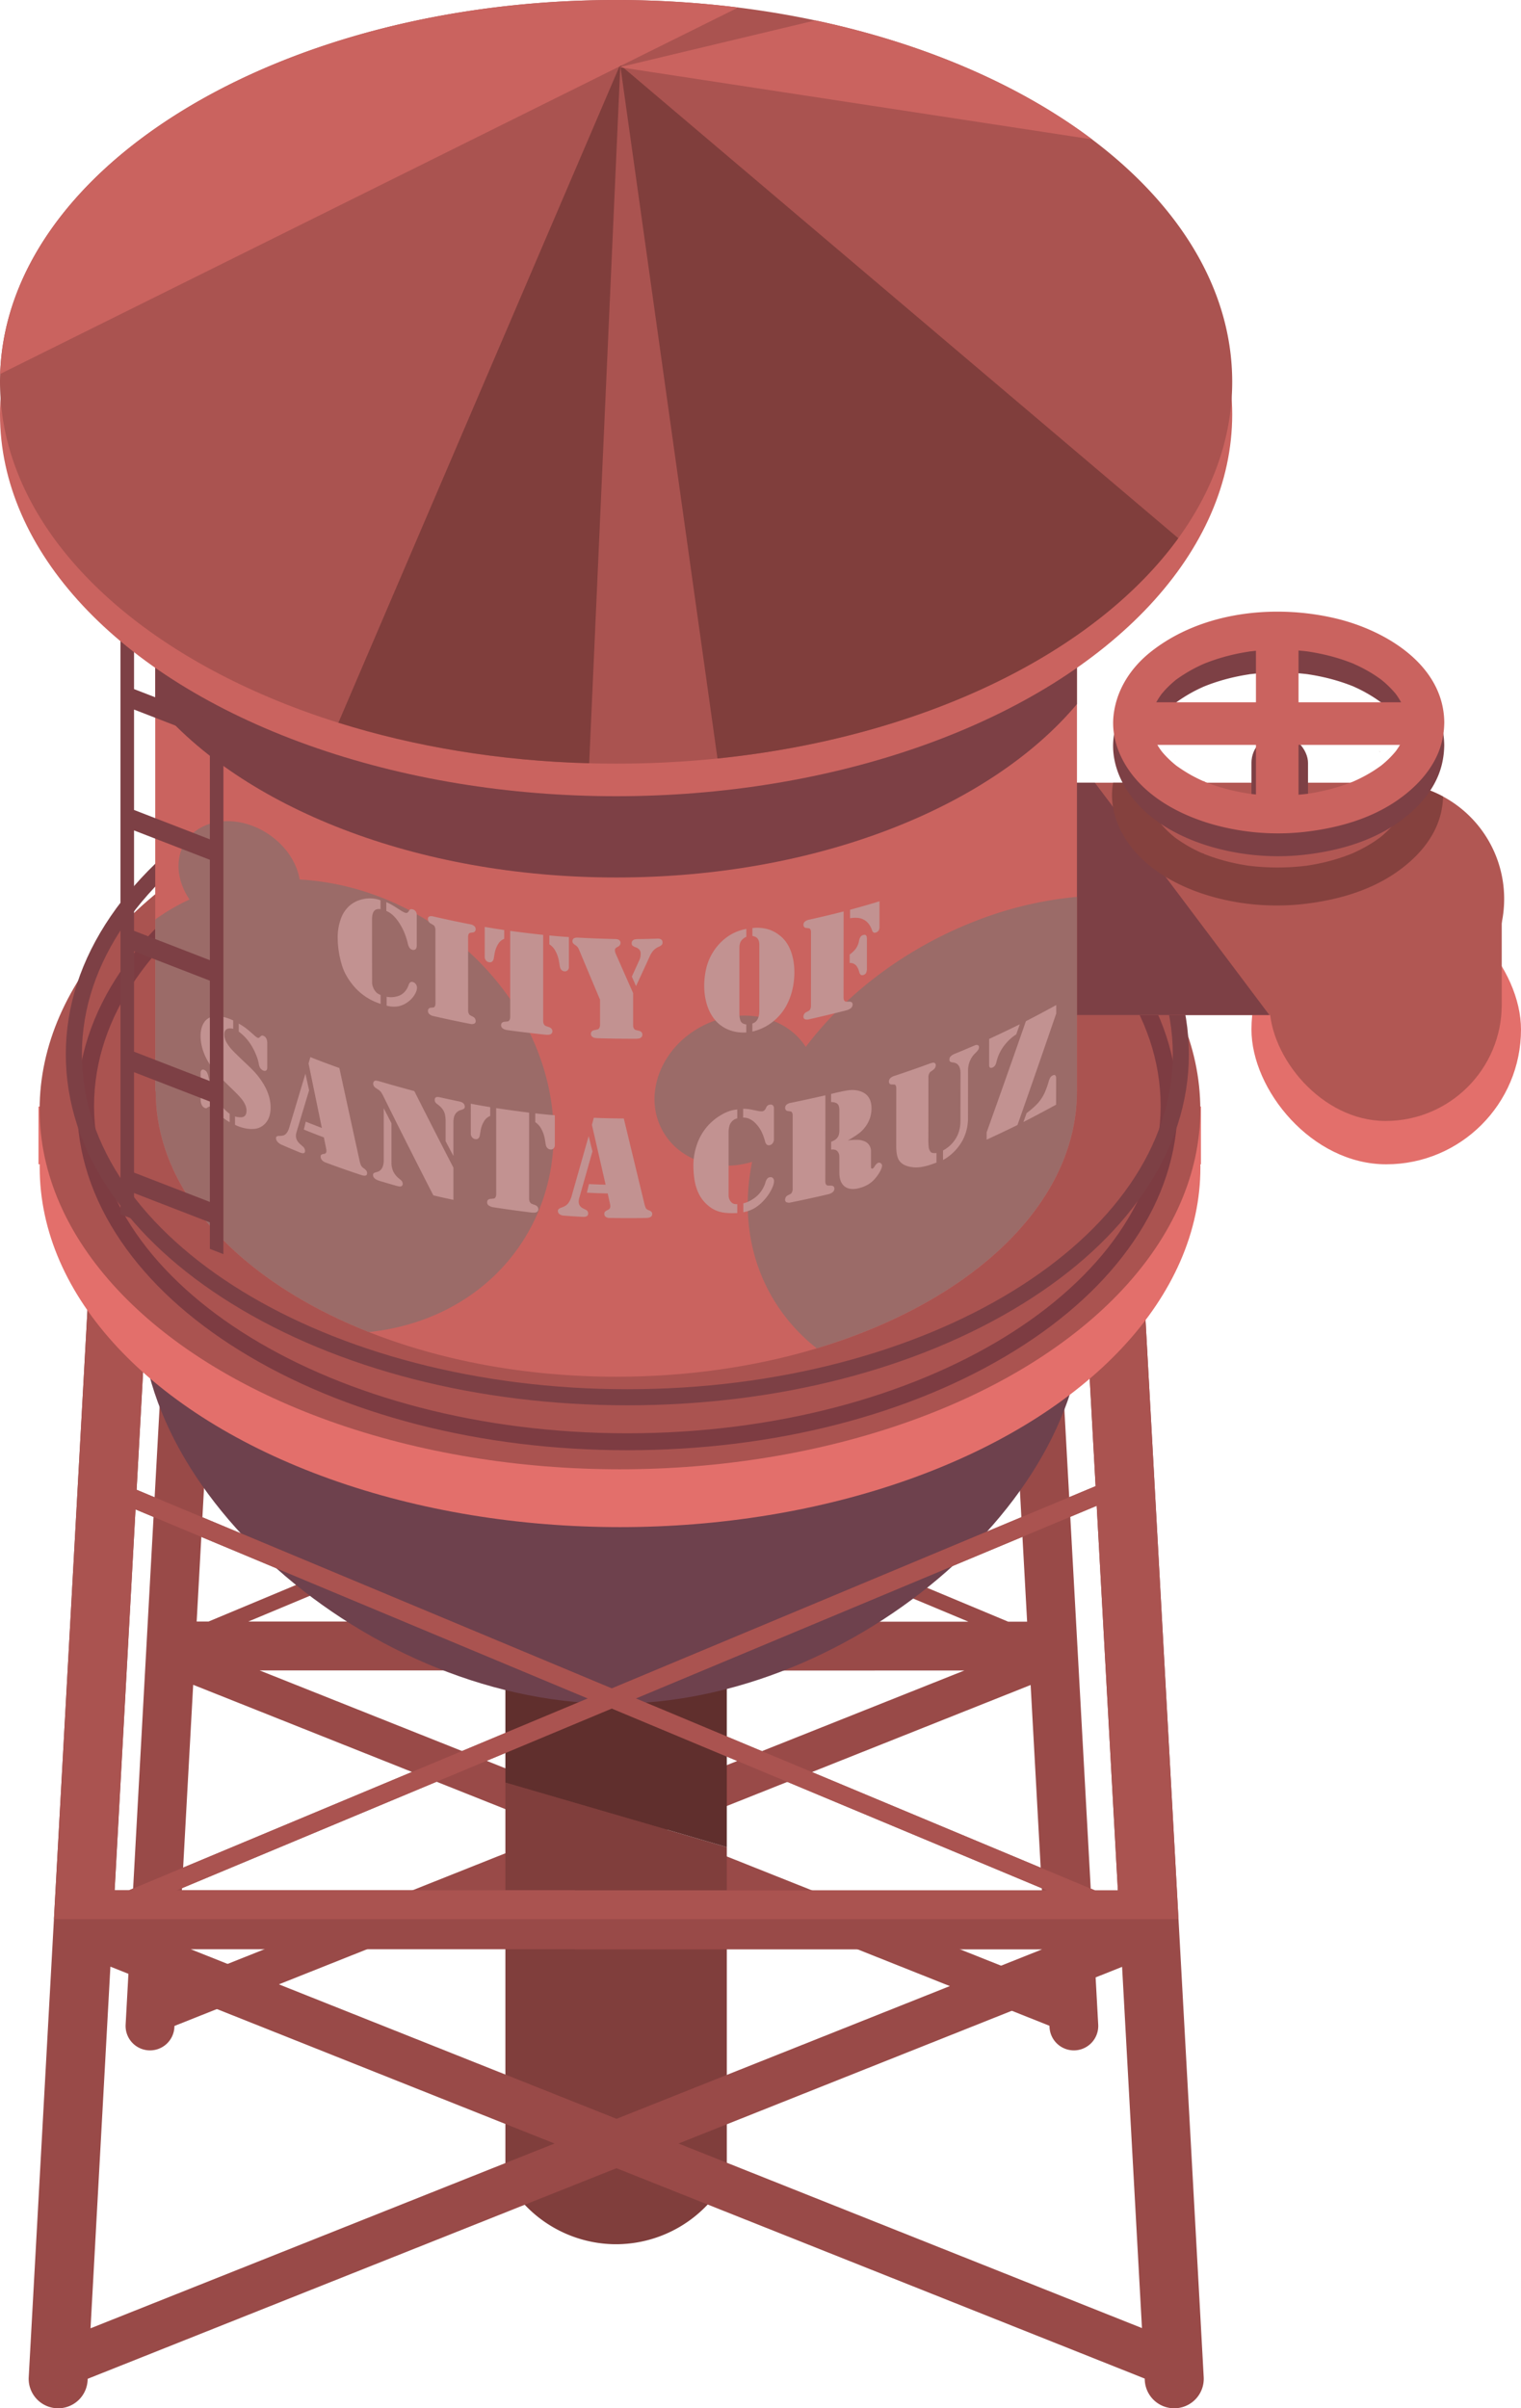 <svg id="WaterTower" xmlns="http://www.w3.org/2000/svg" viewBox="0 0 1913.5 3028.29"><defs><style>.cls-1{fill:#994a48;}.cls-2{fill:#aa5350;}.cls-3{fill:#803e3c;}.cls-4{fill:#602f2d;}.cls-5{fill:#6e414d;}.cls-6{fill:#e36f6b;}.cls-7{fill:#7d3c42;}.cls-8{fill:#ca635f;}.cls-9{fill:#7d4045;}.cls-10{fill:#b15753;}.cls-11{fill:#85413e;}.cls-12{fill:#9b6b68;}.cls-13{fill:#c29291;}</style></defs><title>WashingPlace</title><path class="cls-1" d="M-5851.89,3650.85l-72-1308.7a30.7,30.7,0,0,0-32.34-29,30.71,30.71,0,0,0-29,32.35l20.8,377.87-503.85,210.52-494.83-206.75,21-381.64a30.72,30.72,0,0,0-29-32.35,30.7,30.7,0,0,0-32.34,29l-72,1308.7a30.7,30.7,0,0,0,29,32.34,30.69,30.69,0,0,0,32.34-29l.09-1.71c.2-.07.41-.12.6-.2l550.08-219,550.08,219h0l.11,1.91a30.69,30.69,0,0,0,32.34,29A30.7,30.7,0,0,0-5851.89,3650.85Zm-168.44-445.27L-6463.4,3382l-443.45-176.52h400.19v.15Zm57-461.75,22,400.35h-23.82l-478.19-199.81Zm-51.8,400.35h-491.54V3144h-414.46l452.82-189.21Zm-949.13-396.58,470.94,196.77L-6971.15,3144h-14.93Zm-46.93,852.4,20.72-376.45,462.49,184.1Zm612.35-192.35,461.93-183.87,20.7,376Z" transform="translate(7233.5 -1105)"/><polygon class="cls-2" points="914.36 1533.69 914.36 1991.51 635.81 1910.35 635.81 1533.69 914.36 1533.69"/><path class="cls-3" d="M-6597.68,3346.47l278.54,81.16v416.08A158.62,158.62,0,0,1-6459.92,3927a158.59,158.59,0,0,1-137.76-83.26Z" transform="translate(7233.5 -1105)"/><polygon class="cls-4" points="914.36 1991.51 914.36 2322.63 635.81 2241.47 635.81 1910.35 914.36 1991.51"/><path class="cls-5" d="M-5873.57,2712.06c38,251.93-269.36,528.7-575.76,535.19-320.28,6.79-641.66-281.71-604.25-535.19,33.6-227.63,347.44-365.43,590-365.46C-6224.82,2346.57-5908.55,2480-5873.57,2712.06Z" transform="translate(7233.5 -1105)"/><path class="cls-1" d="M-5719.17,4094.16l-31.71-575.93-52-944.64-3.33-60.4a37.07,37.07,0,0,0-39.07-35,37.07,37.07,0,0,0-35,39.07l3.1,56.31,22,400.17-608.69,254.33-597.77-249.77,22.28-404.73,3.11-56.31a37.1,37.1,0,0,0-35-39.07,37.07,37.07,0,0,0-39.08,35l-3.33,60.4-52,944.64-31.7,575.93a37.08,37.08,0,0,0,35,39.07,37.07,37.07,0,0,0,39.07-35l.12-2.06c.23-.09.49-.15.71-.25l664.53-264.52,664.52,264.52h0l.12,2.31a37.07,37.07,0,0,0,39.07,35A37.1,37.1,0,0,0-5719.17,4094.16ZM-5853.8,2998.44l26.63,483.64h-28.76l-577.68-241.37Zm-62.56,483.64h-593.79v-.18h-500.71l547-228.56ZM-6494,3240.71l-577.24,241.19h-18L-7063,3003Zm-625.61,792,25-454.77,558.72,222.4Zm126.05-476.66h483.46v.18h587.5l-535.25,213.06Zm613.71,244.29,558-222.13,25,454.21Z" transform="translate(7233.5 -1105)"/><path class="cls-2" d="M-5802.89,2573.59h-74.28l22,400.17-608.69,254.33-597.77-249.77,22.28-404.73h-74.3l-52,944.64h1414.74ZM-7089.32,3481.9-7063,3003-6494,3240.71l-577.24,241.19Zm579.17.18v-.18h-500.71l547-228.56,547.47,228.74Zm654.22,0-577.68-241.37,579.81-242.27,26.63,483.64Z" transform="translate(7233.5 -1105)"/><ellipse class="cls-6" cx="780.06" cy="1468.03" rx="730.11" ry="452.24"/><rect class="cls-6" x="48.44" y="1391.39" width="1462.37" height="72.66"/><ellipse class="cls-2" cx="779.95" cy="1395.32" rx="730.11" ry="452.24"/><path class="cls-7" d="M-6444.27,2927.83c-183.87,0-356.87-44.44-487.14-125.13-63.78-39.5-113.92-85.6-149-137-36.68-53.73-55.28-110.89-55.28-169.91s18.6-116.19,55.28-169.91c35.11-51.42,85.25-97.52,149-137,130.27-80.7,303.27-125.14,487.14-125.14s356.87,44.44,487.14,125.14c63.78,39.5,113.91,85.6,149,137,36.68,53.72,55.28,110.89,55.28,169.91s-18.6,116.18-55.28,169.91c-35.12,51.42-85.25,97.52-149,137C-6087.4,2883.39-6260.41,2927.83-6444.27,2927.83Zm0-844.34c-370.36,0-671.67,185-671.67,412.28s301.31,412.28,671.67,412.28,671.66-185,671.66-412.28S-6073.91,2083.49-6444.27,2083.49Z" transform="translate(7233.5 -1105)"/><path class="cls-7" d="M-6444.27,2928.59c-184,0-357.15-44.48-487.54-125.25-63.87-39.56-114.08-85.73-149.25-137.24-36.77-53.85-55.42-111.16-55.42-170.33s18.65-116.49,55.42-170.34c35.17-51.5,85.38-97.68,149.25-137.23,130.39-80.77,303.53-125.25,487.54-125.25s357.15,44.48,487.54,125.25c63.86,39.55,114.08,85.73,149.25,137.23,36.77,53.85,55.42,111.16,55.42,170.34s-18.65,116.48-55.42,170.33c-35.17,51.51-85.39,97.68-149.25,137.24C-6087.12,2884.11-6260.27,2928.59-6444.27,2928.59Zm0-864.13c-183.73,0-356.59,44.4-486.75,125-63.68,39.45-113.74,85.48-148.79,136.81-36.6,53.59-55.15,110.61-55.15,169.48s18.55,115.89,55.15,169.48c35.05,51.33,85.11,97.36,148.79,136.81,130.16,80.62,303,125,486.75,125s356.59-44.4,486.74-125c63.69-39.45,113.75-85.48,148.8-136.81,36.6-53.59,55.15-110.62,55.15-169.48s-18.55-115.89-55.15-169.48c-35.05-51.33-85.11-97.36-148.8-136.81C-6087.68,2108.86-6260.55,2064.46-6444.27,2064.46Zm0,844.35c-370.78,0-672.42-185.29-672.42-413s301.64-413,672.42-413,672.42,185.29,672.42,413S-6073.5,2908.81-6444.27,2908.81Zm0-824.56c-369.94,0-670.91,184.6-670.91,411.52s301,411.52,670.91,411.52,670.91-184.61,670.91-411.52S-6074.33,2084.25-6444.27,2084.25Z" transform="translate(7233.5 -1105)"/><path class="cls-8" d="M-5878.61,2477v.21c0,142.27-133.61,265.21-327.35,323.28-76.24,22.86-161.79,35.68-252.16,35.68-114.57,0-221.37-20.58-311.29-56.13h0c-161.25-63.73-268.21-175.54-268.21-302.83V2477c.11-105.2,73.24-199.8,189.72-265.41h0c102.93-58,239.69-93.34,389.79-93.34,188,0,355.13,55.47,461,141.42C-5922.83,2319.93-5878.68,2395.25-5878.61,2477Z" transform="translate(7233.5 -1105)"/><path id="Above_Here" data-name="Above Here" class="cls-9" d="M-6444.27,2872.1c-187.85,0-364.6-45.41-497.7-127.85-65.15-40.36-116.38-87.46-152.25-140-37.47-54.88-56.48-113.29-56.48-173.59s19-118.7,56.48-173.58c35.87-52.54,87.1-99.64,152.25-140,133.1-82.44,309.85-127.84,497.7-127.84s364.6,45.4,497.69,127.84c65.16,40.36,116.38,87.46,152.25,140,37.48,54.88,56.48,113.29,56.48,173.58s-19,118.71-56.48,173.59c-35.87,52.53-87.09,99.63-152.25,140C-6079.67,2826.69-6256.42,2872.1-6444.27,2872.1Zm0-862.64c-378.38,0-686.21,189-686.21,421.21s307.83,421.21,686.21,421.21,686.21-189,686.21-421.21S-6065.89,2009.46-6444.27,2009.46Z" transform="translate(7233.5 -1105)"/><g id="Layer_67" data-name="Layer 67"><rect class="cls-6" x="1574.4" y="1124.95" width="339.1" height="339.1" rx="169.55"/><path class="cls-10" d="M-5341.19,2235.25a147.09,147.09,0,0,1-3,29.72,145.83,145.83,0,0,1-39.75,73.58,145.65,145.65,0,0,1-103.31,42.79h-470.8a145.94,145.94,0,0,1-50.72-9,146.19,146.19,0,0,1-95-126.42c-.27-3.51-.39-7.06-.39-10.63a145.64,145.64,0,0,1,42.78-103.3,145.62,145.62,0,0,1,103.31-42.79h470.8a144.61,144.61,0,0,1,19.64,1.32q3,.39,5.9.91a144.8,144.8,0,0,1,43.58,15.14s0,0,.05,0A146,146,0,0,1-5341.19,2235.25Z" transform="translate(7233.5 -1105)"/><path class="cls-9" d="M-5636.56,2381.34h-321.52a145.94,145.94,0,0,1-50.72-9l-95-126.42c-.27-3.51-.39-7.06-.39-10.63a145.64,145.64,0,0,1,42.78-103.3,145.62,145.62,0,0,1,103.31-42.79h102Z" transform="translate(7233.5 -1105)"/><rect class="cls-10" x="1597.1" y="985.68" width="292.17" height="423.88" rx="146.09"/><rect class="cls-9" x="1574.4" y="923.61" width="71.15" height="110.51" rx="35.58"/><path class="cls-11" d="M-5782.87,2083.71c-.35.72-.62,1.56-1,2.26.09-.29,1.78-4.94,1.19-2.73l-.09.31Z" transform="translate(7233.5 -1105)"/><path class="cls-11" d="M-5773.55,2068.14c-.07.12-.16.22-.24.34v0C-5776.62,2071.69-5771.29,2064.91-5773.55,2068.14Z" transform="translate(7233.5 -1105)"/><path class="cls-11" d="M-5754.08,2049.49a12.42,12.42,0,0,1-1.66,1.24c.42-.32,1.12-.77,1.6-1.2A.15.15,0,0,0-5754.08,2049.49Z" transform="translate(7233.5 -1105)"/><path class="cls-11" d="M-5721.26,2030.74l-.29.11c.09,0,.26-.12.55-.23l-.17.08Z" transform="translate(7233.5 -1105)"/><path class="cls-11" d="M-5720.4,2030.37a.89.89,0,0,1-.19.07l.22-.1.85-.37Z" transform="translate(7233.5 -1105)"/><path class="cls-11" d="M-5661.17,2014.65a6.21,6.21,0,0,0-1.17.14h0C-5663.76,2014.79-5664.85,2014.41-5661.17,2014.65Z" transform="translate(7233.5 -1105)"/><path class="cls-11" d="M-5590.78,2014.79l-.49-.11c.16,0,1.37.17,1.52.22l-.71-.07h-.06Z" transform="translate(7233.5 -1105)"/><path class="cls-11" d="M-5533.27,2030l-.36-.17c.12,0,.42.17.78.32l-.39-.14Z" transform="translate(7233.5 -1105)"/><path class="cls-11" d="M-5498.72,2049.27c.25.11,3.57,2.65.92.79l-.12-.09A6.87,6.87,0,0,1-5498.72,2049.27Z" transform="translate(7233.5 -1105)"/><path class="cls-11" d="M-5479.21,2068.14c-2.18-3.11,3.09,3.63.27.38a.1.1,0,0,1,0,0A3.85,3.85,0,0,1-5479.21,2068.14Z" transform="translate(7233.5 -1105)"/><path class="cls-11" d="M-5470,2083.24a3.28,3.28,0,0,1-.17-.6c.15,0,2.2,5,1.11,2.8-.28-.56-.52-1.15-.78-1.73l0-.09C-5470,2083.5-5470,2083.37-5470,2083.24Z" transform="translate(7233.5 -1105)"/><path class="cls-11" d="M-5418.16,2106.53a144.8,144.8,0,0,0-43.58-15.14q-2.92-.53-5.9-.91c.16.56.31,1.12.46,1.68l.09.36c.28,1.08.53,2.17.75,3.26.07.33.21,1.23.35,2a.28.28,0,0,1,0,.09v0c.06.59.12,1.12.14,1.38.1,1.66.15,3.33.16,5,0,2.54-.39,5.1-.5,7.63v0c0,.09,0,.16,0,.26-.32,1.62-.7,3.23-1.12,4.84-.68,2.56-1.58,5-2.42,7.55-.7,1.44-1.38,2.86-2.14,4.27-1.42,2.68-3,5.27-4.66,7.8-.79,1.18-1.62,2.33-2.42,3.48a.24.24,0,0,0-.06.08l-.61.71a122.57,122.57,0,0,1-13.78,13.94c-1.28,1.12-2.6,2.2-3.92,3.29l-.22.19h0l-.23.15c-3.13,2.2-6.22,4.41-9.46,6.45a189.21,189.21,0,0,1-19.6,10.77c-1.76.83-3.51,1.62-5.28,2.42l-.28.12h0l-.23.11c-.23.07-.48.18-.77.3q-6,2.4-12.14,4.46-11.88,4-24.12,6.76-6.33,1.43-12.71,2.55c-1.87.34-3.71.64-5.58.93-.6.09-1.22.21-1.86.32h-.06l-1.18.12c-9.4,1.08-18.82,1.8-28.28,2q-5.61.14-11.21.05h0q-8.79-.12-17.56-.76c-4.19-.3-8.37-.71-12.54-1.2l-1.34-.15h-.14a.15.15,0,0,0-.09,0l-.62-.1c-2.48-.4-5-.78-7.43-1.22a248,248,0,0,1-49-13.77c-.21-.09-.44-.18-.66-.29a5.55,5.55,0,0,1-.64-.24l-.75-.35a11.81,11.81,0,0,1,1.39.59c1.31.41,2.13.18-1.49-.62-1.48-.68-3-1.35-4.42-2q-5.49-2.61-10.81-5.56a200,200,0,0,1-18.25-11.66l-.23-.15a.05.05,0,0,1,0,0l-.2-.16c-1.32-1.09-2.64-2.17-3.92-3.29-2.52-2.18-4.94-4.44-7.28-6.81s-4.44-4.66-6.5-7.13c-.24-.3-.51-.67-.79-1l-.27-.38c-.68-.95-1.39-1.89-2-2.86-1.68-2.53-3.24-5.12-4.66-7.8-.68-1.25-1.33-2.53-1.94-3.83-.81-2.68-1.9-5.27-2.62-8-.37-1.41-.71-2.82-1-4.24-.06-.26-.1-.53-.15-.79,0-5.13-.12-10.21,0-15.36,0-.11,0-.2,0-.29.28-1.42.59-2.85,1-4.24.26-1,.59-2,.92-3h-48.61c-.33,1.91-.6,3.85-.83,5.8-3.63,31.64,10.54,62.18,31.88,84.81,24.53,26,58.56,42.69,92.51,52.47a297.61,297.61,0,0,0,73.32,11.26,304.18,304.18,0,0,0,48.14-2.38c38-4.93,76.05-15.71,108.25-37.12,27-18,51.26-43.67,59-76.08a103.94,103.94,0,0,0,2.71-18.27q.11-1.55.15-3.09S-5418.14,2106.53-5418.16,2106.53Zm-368.44-9.74c-.16,5.24-.33,2.09,0,0Z" transform="translate(7233.5 -1105)"/><path class="cls-9" d="M-5464.16,2042.25c0,2.91-.51,5.83-.52,8.73,0,.32,1-5.71.41-3.26-.19.8-.28,1.64-.44,2.45-.32,1.62-.69,3.24-1.12,4.84-.69,2.62-1.61,5.15-2.48,7.72-1.23,3.63,2.46-5.08.2-.46-.75,1.53-1.47,3.07-2.27,4.57q-2.15,4-4.67,7.79c-.86,1.28-1.77,2.53-2.65,3.79-2,2.8,3.5-4.23-.43.47a123.58,123.58,0,0,1-13.78,14c-1.29,1.12-2.61,2.18-3.92,3.27-4.06,3.4,2.95-2-.47.36-3.13,2.19-6.23,4.4-9.46,6.44a187.5,187.5,0,0,1-19.61,10.77c-1.75.83-3.52,1.61-5.27,2.42-3.9,1.78,4.33-1.72-1.31.53-4,1.6-8,3.09-12.12,4.46a249.49,249.49,0,0,1-24.13,6.75q-6.33,1.44-12.71,2.57c-1.86.32-3.71.63-5.57.92-1.21.19-2.52.47-3.75.56,1.9-.14,3.5-.43.65-.1-9.4,1.07-18.82,1.8-28.28,2s-19.22,0-28.8-.71q-6.29-.46-12.54-1.2c-6.22-.73,2.19.41-2.18-.28-2.48-.4-5-.77-7.44-1.21a248.39,248.39,0,0,1-49-13.78,17.51,17.51,0,0,0-2.35-.95c4.44,1,2.67,1.15,1.05.42s-3.53-1.59-5.27-2.42q-5.49-2.61-10.82-5.56a203.48,203.48,0,0,1-18.25-11.65c-3.44-2.42,4,3.33-.47-.36-1.32-1.08-2.64-2.15-3.92-3.27q-3.77-3.27-7.28-6.81t-6.5-7.15a17.83,17.83,0,0,0-1.71-2.09c-.11-.1,3,4.22,1.68,2.16-1-1.48-2.08-2.86-3.05-4.33q-2.52-3.78-4.67-7.79c-.7-1.31-1.37-2.64-2-4-.27-.57-.5-1.18-.79-1.73-1.33-2.49,1.75,4.89,1,2.19s-2-5.47-2.72-8.3c-.37-1.4-.7-2.81-1-4.23-.12-.61-.22-1.23-.35-1.83a15.68,15.68,0,1,0,.21,2c0-5.85-.15-11.61,0-17.46-.18,7.3-.4,3,0,.81.28-1.43.6-2.84,1-4.24.78-3,2.09-5.91,2.88-8.91.61-2.34-1.31,3-1.21,2.77.4-.71.7-1.57,1-2.31.54-1.15,1.11-2.29,1.7-3.42a91.52,91.52,0,0,1,5-8.36c.85-1.28,1.76-2.52,2.65-3.79,2.31-3.31-3.39,3.94,0,0,2.27-2.6,4.5-5.2,6.93-7.66s4.77-4.64,7.28-6.82q1.65-1.42,3.34-2.81a13.51,13.51,0,0,0,2.31-1.84c-.55.84-3.93,2.9-1.26,1a203.38,203.38,0,0,1,19-12q4.62-2.54,9.37-4.81c1.74-.84,3.5-1.65,5.26-2.43.78-.35,4.15-1.83,1-.47s.45-.17,1.06-.41a236.93,236.93,0,0,1,24-8.1q12.34-3.45,25-5.67c2.16-.39,4.33-.74,6.5-1.07a15.25,15.25,0,0,1,2.82-.42c-4.51-.29-2.29.29-.65.11,4.81-.55,9.63-1,14.46-1.38a307.6,307.6,0,0,1,56.11,1.38c4.45.5-4-.63,2.16.31q2.79.42,5.58.91,6.85,1.18,13.64,2.72a250.26,250.26,0,0,1,24.95,7q5.31,1.82,10.52,3.86a27.21,27.21,0,0,1,3.14,1.28s-4.26-1.88-1.82-.76c2,.92,4,1.8,6,2.75A186.77,186.77,0,0,1-5505.1,1982c2.79,1.78,5.49,3.67,8.19,5.58,4.77,3.37-2.68-2.29.51.34,1.5,1.23,3,2.46,4.49,3.73a136.82,136.82,0,0,1,14.21,14.48c3.41,4-2.24-3.24,0,0,.76,1.09,1.54,2.15,2.29,3.25a96.42,96.42,0,0,1,5,8.33c.7,1.32,1.37,2.65,2,4,.27.58.51,1.17.79,1.73,1.3,2.66-1.86-5-.95-2.19,1,3,2.09,5.87,2.87,8.91q.47,1.8.84,3.63c.19.92,1,6.31.4,1.73s0,.74.09,1.79c.12,1.67.16,3.33.18,5,.1,12.45,10.87,24.38,23.8,23.8s23.92-10.46,23.81-23.8c-.62-73.07-75-116.75-138.1-131.32-76.52-17.67-166.72-7.88-230,41.49-25.68,20-44.16,47.77-47.92,80.48-3.63,31.63,10.54,62.17,31.89,84.8,24.52,26,58.54,42.69,92.5,52.47a302.64,302.64,0,0,0,121.46,8.88c38-4.92,76.06-15.71,108.25-37.11,27-18,51.27-43.67,59-76.08a106.15,106.15,0,0,0,2.9-23.61c.11-12.46-11-24.38-23.81-23.81C-5453.35,2019-5464,2028.9-5464.16,2042.25Z" transform="translate(7233.5 -1105)"/><polygon class="cls-8" points="1771.71 883.08 1771.71 936.65 1633.63 936.65 1633.63 1015.81 1580.06 1015.81 1580.06 936.65 1441.38 936.65 1441.38 883.08 1580.06 883.08 1580.06 811.07 1633.63 811.07 1633.63 883.08 1771.71 883.08"/><path class="cls-8" d="M-5464.16,2013.68c0,2.91-.51,5.83-.52,8.73,0,.32,1-5.71.41-3.26-.19.8-.28,1.64-.44,2.45-.32,1.62-.69,3.24-1.12,4.84-.69,2.62-1.61,5.15-2.48,7.72-1.23,3.63,2.46-5.07.2-.46-.75,1.53-1.47,3.07-2.27,4.57q-2.15,4-4.67,7.79c-.86,1.29-1.77,2.53-2.65,3.79-2,2.8,3.5-4.23-.43.47a123.58,123.58,0,0,1-13.78,14c-1.29,1.12-2.61,2.18-3.92,3.27-4.06,3.4,2.95-2-.47.36-3.13,2.19-6.23,4.4-9.46,6.44a185.67,185.67,0,0,1-19.61,10.77c-1.75.83-3.52,1.61-5.27,2.42-3.9,1.78,4.33-1.72-1.31.53-4,1.6-8,3.09-12.12,4.46a249.49,249.49,0,0,1-24.13,6.75q-6.33,1.44-12.71,2.57c-1.86.33-3.71.63-5.57.92-1.21.19-2.52.47-3.75.56,1.9-.14,3.5-.43.65-.1-9.4,1.07-18.82,1.8-28.28,2s-19.22,0-28.8-.71q-6.29-.47-12.54-1.2c-6.22-.73,2.19.41-2.18-.28-2.48-.4-5-.77-7.44-1.21a247.71,247.71,0,0,1-49-13.78,17.51,17.51,0,0,0-2.35-1c4.44,1,2.67,1.15,1.05.42s-3.53-1.59-5.27-2.42q-5.49-2.61-10.82-5.55a203.58,203.58,0,0,1-18.25-11.66c-3.44-2.42,4,3.33-.47-.36-1.32-1.08-2.64-2.15-3.92-3.27q-3.77-3.27-7.28-6.81t-6.5-7.15a17.83,17.83,0,0,0-1.71-2.09c-.11-.1,3,4.22,1.68,2.16-1-1.48-2.08-2.86-3.05-4.33q-2.52-3.78-4.67-7.79c-.7-1.31-1.37-2.64-2-4-.27-.57-.5-1.18-.79-1.73-1.33-2.49,1.75,4.89,1,2.19s-2-5.47-2.72-8.3c-.37-1.4-.7-2.81-1-4.23-.12-.61-.22-1.22-.35-1.83a15.68,15.68,0,1,0,.21,2c0-5.84-.15-11.61,0-17.46-.18,7.3-.4,3,0,.81.28-1.42.6-2.84,1-4.24.78-3,2.09-5.91,2.88-8.91.61-2.34-1.31,3-1.21,2.77.4-.71.7-1.57,1-2.3.54-1.16,1.11-2.3,1.7-3.43a90,90,0,0,1,5-8.35c.85-1.29,1.76-2.53,2.65-3.8,2.31-3.31-3.39,3.94,0,0,2.27-2.6,4.5-5.2,6.93-7.66s4.77-4.64,7.28-6.82q1.65-1.42,3.34-2.81a13.51,13.51,0,0,0,2.31-1.84c-.55.85-3.93,2.9-1.26,1a205.47,205.47,0,0,1,19-12q4.62-2.54,9.37-4.81c1.74-.84,3.5-1.65,5.26-2.43.78-.35,4.15-1.83,1-.47s.45-.16,1.06-.41a234.41,234.41,0,0,1,24-8.09q12.34-3.46,25-5.68c2.16-.39,4.33-.74,6.5-1.07a15.25,15.25,0,0,1,2.82-.42c-4.51-.28-2.29.29-.65.11,4.81-.55,9.63-1,14.46-1.38a307.6,307.6,0,0,1,56.11,1.38c4.45.5-4-.63,2.16.31q2.79.42,5.58.91,6.85,1.19,13.64,2.72a250.26,250.26,0,0,1,24.95,7q5.31,1.82,10.52,3.86a27.21,27.21,0,0,1,3.14,1.28s-4.26-1.88-1.82-.76c2,.93,4,1.8,6,2.76a185,185,0,0,1,20.27,11.18c2.79,1.78,5.49,3.67,8.19,5.58,4.77,3.37-2.68-2.28.51.34,1.5,1.23,3,2.46,4.49,3.73a136.82,136.82,0,0,1,14.21,14.48c3.41,4-2.24-3.24,0,0,.76,1.09,1.54,2.15,2.29,3.25a96.42,96.42,0,0,1,5,8.33c.7,1.32,1.37,2.65,2,4,.27.57.51,1.16.79,1.73,1.3,2.65-1.86-5-.95-2.2,1,3,2.09,5.87,2.87,8.91q.47,1.8.84,3.63c.19.93,1,6.31.4,1.73s0,.74.09,1.79c.12,1.67.16,3.34.18,5,.1,12.45,10.87,24.38,23.8,23.81s23.92-10.47,23.81-23.81c-.62-73.07-75-116.75-138.1-131.32-76.52-17.67-166.72-7.88-230,41.49-25.68,20-44.16,47.77-47.92,80.48-3.63,31.63,10.54,62.17,31.89,84.8,24.52,26,58.54,42.69,92.5,52.47a302.64,302.64,0,0,0,121.46,8.88c38-4.92,76.06-15.71,108.25-37.11,27-18,51.27-43.67,59-76.08a106.15,106.15,0,0,0,2.9-23.61c.11-12.46-11-24.38-23.81-23.81C-5453.35,1990.45-5464,2000.33-5464.16,2013.68Z" transform="translate(7233.5 -1105)"/></g><rect id="UnderHere" class="cls-8" x="195.29" y="699.32" width="1159.6" height="672.63"/><path class="cls-9" d="M-5878.61,1804.32v186c-108.75,129.57-327.44,218.07-579.51,218.07-252.51,0-471.55-88.82-580.09-218.77V1804.32Z" transform="translate(7233.5 -1105)"/><path class="cls-12" d="M-5878.61,2232.74v244.42c0,142.27-133.61,265.21-327.35,323.28a226.54,226.54,0,0,1-59.54-70.38c-27-50-33.29-106.92-21.83-164.1-45.07,13.63-92.48-1.83-113-39.83a82.42,82.42,0,0,1-9.17-49.18c3.69-31.75,24.45-62.82,57.6-80.75,48.62-26.31,106.27-14.79,132.08,25.25,38.53-50.92,91.2-96.73,155.25-131.38a510.57,510.57,0,0,1,67.5-30.45A467.47,467.47,0,0,1-5878.61,2232.74Z" transform="translate(7233.5 -1105)"/><path class="cls-12" d="M-6577.35,2668c-43.3,65.6-114,103.84-192.06,112h0c-161.25-63.73-268.21-175.54-268.21-302.83V2477h-.57V2261.23a254,254,0,0,1,43.1-25.16c-15.91-23.47-18.8-51.64-4.86-72.77,19.84-30.08,66.26-34.44,103.67-9.75,22.1,14.58,36.1,36,39.78,57.37,2.86.17,5.74.37,8.6.62h0c54.38,4.53,109.94,23.06,160.53,56.44,78.74,52,129.15,129.11,145,209C-6529.21,2543-6539.72,2611-6577.35,2668Z" transform="translate(7233.5 -1105)"/><g id="Layer_66" data-name="Layer 66"><path class="cls-13" d="M-6754.76,2237.11v11.1c-3.6-.54-6.29.22-8.05,2.3s-2.65,5.57-2.65,10.46q0,37.91.07,75.8v3.95a15.45,15.45,0,0,0,.88,4.72,20.77,20.77,0,0,0,2.24,4.69,14.9,14.9,0,0,0,3.12,3.57,18.31,18.31,0,0,0,4.49,2.42c0,4.48,0,6.72,0,11.2a73.11,73.11,0,0,1-30.82-19.06c-7.19-7.37-14.23-18.19-17.33-27.92a120.52,120.52,0,0,1-5.85-34.78,68.51,68.51,0,0,1,3.74-24.49,39.7,39.7,0,0,1,10.95-17,37.36,37.36,0,0,1,17.46-8.49,39.17,39.17,0,0,1,19.63.76Zm7.26,13.35v-11.1q4.5,2.05,7.3,3.68c1.87,1.09,5.26,3.25,10.16,6.35a31.64,31.64,0,0,0,6.26,3.37,3.39,3.39,0,0,0,4.05-1.3l1.2-1.88q1.11-1.92,4.15-1.12a6.71,6.71,0,0,1,3.82,2.46,7.66,7.66,0,0,1,1.34,4.66l0,38.17c0,2.45-.55,4.08-1.65,4.9a4.27,4.27,0,0,1-3.78.67,6.29,6.29,0,0,1-3.55-2.36,14.45,14.45,0,0,1-2.17-5.21,100,100,0,0,0-3.78-12.39,75.56,75.56,0,0,0-9-16.61,46.21,46.21,0,0,0-6.81-7.58A28.72,28.72,0,0,0-6747.5,2250.46Zm.38,119.1v-11.2a28,28,0,0,0,15.06-1.09,18.69,18.69,0,0,0,7.53-5,23,23,0,0,0,5-8.44,7.35,7.35,0,0,1,2.16-3.6,3.73,3.73,0,0,1,3.27-.38,6.5,6.5,0,0,1,3.69,2.61,7.5,7.5,0,0,1,1.48,4.51q0,4.13-3.18,9.18a31.1,31.1,0,0,1-8.14,8.68,30.18,30.18,0,0,1-12.46,5.59A34.5,34.5,0,0,1-6747.12,2369.56Z" transform="translate(7233.5 -1105)"/><path class="cls-13" d="M-6644.44,2392q-20.75-4.08-41.33-8.76l-2.4-.56a11.29,11.29,0,0,1-5.13-2.46,5.21,5.21,0,0,1-1.81-4c0-2.5,1.24-3.85,3.69-4.07,2-.18,3.22-.32,3.56-.39a2.1,2.1,0,0,0,1.06-.81c.74-.81,1.11-2.28,1.11-4.42l-.06-91.85a9.24,9.24,0,0,0-1.12-4.94,4,4,0,0,0-1.06-1.3c-.34-.23-1.53-.93-3.56-2.08a6.46,6.46,0,0,1-3.7-5.84,3.06,3.06,0,0,1,1.8-3.1c1.2-.54,2.91-.54,5.13,0l2.4.56q20.63,4.68,41.35,8.77l2.41.46a10.8,10.8,0,0,1,5.16,2.2,4.93,4.93,0,0,1,1.81,3.87,3.86,3.86,0,0,1-3.71,4.26c-2,.29-3.24.48-3.58.57a2.16,2.16,0,0,0-1.06.85c-.75.84-1.12,2.33-1.12,4.47l.06,91.85a8.89,8.89,0,0,0,1.11,4.89,3.94,3.94,0,0,0,1.07,1.26c.34.21,1.54.86,3.58,1.91a6.06,6.06,0,0,1,3.72,5.64,3.27,3.27,0,0,1-1.81,3.2,8.35,8.35,0,0,1-5.16.27Z" transform="translate(7233.5 -1105)"/><path class="cls-13" d="M-6623.69,2270.53c9.79,1.68,14.69,2.46,24.5,3.91,0,4.44,0,6.67,0,11.11a15.14,15.14,0,0,0-6.81,5.3,33.2,33.2,0,0,0-5.39,13.92c-.37,2.18-.56,3.27-.93,5.45a6.22,6.22,0,0,1-2,3.85,4.6,4.6,0,0,1-3.86.88,6.2,6.2,0,0,1-4-2.32,7.09,7.09,0,0,1-1.54-4.57Q-6623.67,2289.3-6623.69,2270.53Zm73.53,10,0,107.8q0,3.58,1.4,5.28a4.05,4.05,0,0,0,1.41,1.29c.43.19,1.88.76,4.3,1.56,2.94,1,4.49,2.77,4.49,5.46a4,4,0,0,1-2.43,3.63c-1.18.62-3.18.81-6,.53l-3.08-.3q-20.86-2.22-41.64-5l-3.08-.43a13.87,13.87,0,0,1-6.2-2.15,4.8,4.8,0,0,1-2.1-4c0-2.7,1.53-4.11,4.47-4.38,2.4-.22,3.85-.44,4.29-.53a2.4,2.4,0,0,0,1.31-1q1.39-1.35,1.39-4.94,0-53.9,0-107.81Q-6570.93,2278.34-6550.16,2280.55Zm32.37,2.77q0,18.76,0,37.53a5.64,5.64,0,0,1-1.54,4.2,4.85,4.85,0,0,1-4,1.36,5.77,5.77,0,0,1-3.89-1.81,8.2,8.2,0,0,1-2-4.34c-.37-2.27-.56-3.4-.94-5.67a41.55,41.55,0,0,0-5.43-15.24,22.93,22.93,0,0,0-6.83-6.95v-11.1C-6532.56,2282.23-6527.64,2282.63-6517.79,2283.32Z" transform="translate(7233.5 -1105)"/><path class="cls-13" d="M-6437,2353.74v40q0,3.57,1.4,5.13a3.47,3.47,0,0,0,1.41,1.13c.44.15,1.9.56,4.31,1.11,3,.66,4.5,2.29,4.5,5a4.43,4.43,0,0,1-2.53,4.07q-1.5.95-5.81,1l-3.19,0q-20.91,0-41.79-.58l-3.09-.11c-2.81-.11-4.79-.59-5.9-1.34a4.71,4.71,0,0,1-2.44-4c0-2.69,1.54-4.27,4.5-4.85,2.41-.48,3.87-.85,4.31-1a2.9,2.9,0,0,0,1.31-1.1q1.4-1.52,1.4-5.09v-31q-13.32-31.55-26.52-63.15a11.46,11.46,0,0,0-4.22-5.3,13.44,13.44,0,0,1-3.23-2.68,4.35,4.35,0,0,1-.7-2.62c0-3.18,2.37-4.6,7.11-4.32q23,1.23,45.92,1.74c2.44,0,4.13.33,5.06.89a4.46,4.46,0,0,1,2.35,3.88,5.06,5.06,0,0,1-2.72,4.56l-2.72,1.62a3.27,3.27,0,0,0-1.59,3,10.56,10.56,0,0,0,1,4.51Q-6448,2329-6437,2353.74Zm3.66-8.74-5.25-12c3.93-8.64,5.9-13,9.84-21.65a19.15,19.15,0,0,0,1.22-7.54c0-3.55-2-6-6-7.55a13.75,13.75,0,0,1-4.27-2.22,4,4,0,0,1-1-3,4.45,4.45,0,0,1,1.69-3.77,6.22,6.22,0,0,1,2.53-1.12,30.17,30.17,0,0,1,4.87-.33c9.26-.11,13.9-.22,23.15-.54,4.38-.15,6.57,1.47,6.56,4.9a4.28,4.28,0,0,1-.89,2.88,10.66,10.66,0,0,1-3.42,2.24,22.51,22.51,0,0,0-6.56,4.25,28.52,28.52,0,0,0-4.68,6.83l-2.16,4.73Q-6425.5,2328.09-6433.35,2345Z" transform="translate(7233.5 -1105)"/><path class="cls-13" d="M-6294.57,2283a15.74,15.74,0,0,0-6.72,5.41c-1.31,2.07-2,4.94-2,8.61l0,82c0,5.38.79,9.08,2.23,11.08,1.19,1.64,3.33,2.7,6.44,3.06,0,4,0,6.06,0,10.09-12.55.9-25.16-2.68-34.72-11-13.39-11.69-18.25-30.95-18.21-47.84,0-9.24,1.55-20.46,4.82-29.3a68.23,68.23,0,0,1,14.27-23.33,64,64,0,0,1,15.51-12.25,60.7,60.7,0,0,1,18.39-6.45Zm7.64-1.11c0-4,0-5.94,0-9.91a51.41,51.41,0,0,1,18.4,1.16,42.66,42.66,0,0,1,15.48,7.78c14.41,10.61,19,30.35,18.93,47.14-.06,18.65-5.73,38.86-18.14,53.09a65.24,65.24,0,0,1-34.73,21V2392.1a14,14,0,0,0,3.78-2,10.92,10.92,0,0,0,2.47-2.9q2.52-4.14,2.52-11.77l0-82q0-4.86-1.67-7.45a7.64,7.64,0,0,0-2.66-2.62A15.45,15.45,0,0,0-6286.93,2281.9Z" transform="translate(7233.5 -1105)"/><path class="cls-13" d="M-6172.18,2251.11q0,53.91-.08,107.82,0,3.57,1.38,4.77a2.37,2.37,0,0,0,1.38.79c.43,0,1.87.08,4.23,0,2.91-.07,4.42,1.17,4.42,3.86a6.07,6.07,0,0,1-2.4,4.5,14.42,14.42,0,0,1-5.8,2.65l-3.13.82q-20.55,5.23-41.21,9.88l-2.4.52a8.26,8.26,0,0,1-5.15-.13,3.18,3.18,0,0,1-1.8-3.15,6.27,6.27,0,0,1,3.71-5.75c2-1.09,3.23-1.78,3.57-2a4,4,0,0,0,1.06-1.29,9.14,9.14,0,0,0,1.12-4.92l.06-91.85q0-3.21-1.11-4.44a2.09,2.09,0,0,0-1.07-.82c-.33-.08-1.53-.24-3.56-.47a3.75,3.75,0,0,1-3.71-4.17,5.08,5.08,0,0,1,1.81-3.91,11.22,11.22,0,0,1,5.15-2.35l2.41-.52Q-6192.66,2256.32-6172.18,2251.11Zm7.6,64.78c0-4.26,0-6.39,0-10.64a34.83,34.83,0,0,0,8-7.72,25.13,25.13,0,0,0,3.73-9.16,14.81,14.81,0,0,1,1.94-5.36,6.06,6.06,0,0,1,3.4-2.29q2.94-.84,4,1.13c.43.67.64,2.42.64,5.23l0,35a14.84,14.84,0,0,1-1,6.24,5.33,5.33,0,0,1-3.54,2.67,3.53,3.53,0,0,1-3.31-.35,7.06,7.06,0,0,1-1.92-3.76q-1.65-5.88-4.5-8.48A10.13,10.13,0,0,0-6164.58,2315.89Zm.51-66.93q18.6-5,37-10.63l0,32a8.86,8.86,0,0,1-1.1,4.83,6.14,6.14,0,0,1-3.57,2.46,3.51,3.51,0,0,1-2.89-.1,5.08,5.08,0,0,1-1.79-2.72,27.42,27.42,0,0,0-3.57-7.21,19.85,19.85,0,0,0-4.95-5,19.59,19.59,0,0,0-8.27-3.25,36.89,36.89,0,0,0-10.86.31C-6164.07,2255.41-6164.07,2253.26-6164.07,2249Z" transform="translate(7233.5 -1105)"/><path class="cls-13" d="M-6940.14,2388.11c0,4.23,0,6.34,0,10.56-3.64-.81-6.42-.63-8.32.56s-2.86,3.37-2.85,6.55a20.23,20.23,0,0,0,2.39,9.26,49.64,49.64,0,0,0,7.76,10.53c2.48,2.67,8.07,8.2,16.82,16.44,5.32,5,9.46,9.1,12.39,12.41a89.24,89.24,0,0,1,8.33,11.1c6.25,9.46,10.51,20.48,10.56,31.89,0,7.87-1.89,14.26-5.68,19.06a21.38,21.38,0,0,1-15.65,8.11,40.13,40.13,0,0,1-11.65-1,50.54,50.54,0,0,1-11.81-4.17c0-4.18,0-6.28,0-10.46,5.12,1.29,8.82,1.32,11.09.14s3.4-3.73,3.4-7.65q0-6.13-5.33-13.43c-2.37-3.18-6.86-7.9-13.45-14.25-7.23-7-12.18-11.93-14.84-14.74a110.38,110.38,0,0,1-7.69-9c-9.59-11.66-16.31-26.73-16.5-41.74-.09-6.9,1.34-12.65,4.07-17.05a16.85,16.85,0,0,1,11.45-8C-6958.82,2381.81-6950.32,2383.51-6940.14,2388.11Zm-4.42,117.45,0,10.46q-7.23-3.7-15.93-12.61-3.26-3.28-4.48-4.41a12.41,12.41,0,0,0-2.37-1.73,4.89,4.89,0,0,0-2.63-.82,7.61,7.61,0,0,0-2.79,1.46,3,3,0,0,1-3.41.15q-4.89-2.7-4.9-10.6,0-16.71-.05-33.41a4.11,4.11,0,0,1,1.39-3.58c.93-.68,2.09-.66,3.49,0a7.29,7.29,0,0,1,3,2.8,19,19,0,0,1,1.89,5.39,103.72,103.72,0,0,0,5.84,17.92,96.38,96.38,0,0,0,8.93,16.39A49.27,49.27,0,0,0-6944.56,2505.56Zm11.42-103.39c0-4,0-6.06,0-10.09a82.49,82.49,0,0,1,9.21,6c2.6,2,6.3,5.16,11.11,9.51a13.42,13.42,0,0,0,2.93,2.12q1.69.8,2.49,0l2-1.74a2.87,2.87,0,0,1,3.47-.41,7,7,0,0,1,3.52,3.41,14.25,14.25,0,0,1,1.13,6.15l0,30.29c0,1.77-.48,3-1.46,3.68s-2.24.67-3.79,0a9.27,9.27,0,0,1-3.29-2.72,10.32,10.32,0,0,1-1.3-2.4,25.8,25.8,0,0,1-.94-4,56.58,56.58,0,0,0-3.39-10.86,79.67,79.67,0,0,0-5.61-11.2A62.21,62.21,0,0,0-6933.14,2402.17Z" transform="translate(7233.5 -1105)"/><path class="cls-13" d="M-6849.26,2455.1c1.85,8.34,2.78,12.51,4.62,20.84q-7.92,26.4-15.87,52.81a15,15,0,0,0-.71,4.47q0,5.79,5.32,10.45l3.15,2.75a7.59,7.59,0,0,1,3,5.8c0,3.06-2.18,3.71-6.56,1.91-9.14-3.75-13.7-5.68-22.8-9.64a14.1,14.1,0,0,1-5.24-3.72,7.34,7.34,0,0,1-1.93-4.75c0-1.77,1.32-2.65,3.94-2.67a19.27,19.27,0,0,0,5.41-.62,8.76,8.76,0,0,0,3.36-2.17,20.44,20.44,0,0,0,4.11-8.25Q-6859.36,2488.71-6849.26,2455.1Zm6.2-20.83q18.12,7.17,36.49,13.72,12.66,58.26,25.42,116.5a44.18,44.18,0,0,0,1.65,5.59,10.09,10.09,0,0,0,3.65,4,14.75,14.75,0,0,1,3.29,3.08,5.26,5.26,0,0,1,.92,3c0,3.18-2.38,4-7.12,2.47-15.24-5-30.35-10.32-45.36-15.93a10.23,10.23,0,0,1-4.35-3,6.4,6.4,0,0,1-1.63-4.15,3.29,3.29,0,0,1,.72-2.48,7.09,7.09,0,0,1,3.26-1.06,4.08,4.08,0,0,0,2.53-1.06,3.7,3.7,0,0,0,.72-2.49,14,14,0,0,0-.27-2.85c-1.17-5.76-1.75-8.63-2.91-14.39-10.1-3.81-15.14-5.78-25.2-9.85,1-4,1.46-6,2.42-9.94,8.08,3.24,12.12,4.83,20.23,7.91q-8.37-40.54-16.7-81.08C-6844.41,2439.13-6844,2437.51-6843.06,2434.27Z" transform="translate(7233.5 -1105)"/><path class="cls-13" d="M-6750.77,2498.43c3.89,7.62,5.84,11.42,9.74,19q0,24.6,0,49.19a26.76,26.76,0,0,0,2.16,11.17,25.22,25.22,0,0,0,6.85,8.72l2.76,2.33a6.12,6.12,0,0,1,2.39,4.78,3.12,3.12,0,0,1-1.74,3c-1,.51-3,.37-6.06-.5-8.49-2.39-12.73-3.63-21.19-6.19-5.55-1.69-8.33-4.15-8.33-7.34a2.82,2.82,0,0,1,.87-2.34,11.49,11.49,0,0,1,3.79-1.44c5.86-1.45,8.78-6.49,8.78-15.05Zm38.49-21.48q24.34,48.28,49.21,96.31l0,40.47c-10.12-2.13-15.17-3.26-25.26-5.63q-31.71-61.79-62.57-124a43.37,43.37,0,0,0-3.31-5.85,11.53,11.53,0,0,0-3.29-3l-3.48-2.35a6.64,6.64,0,0,1-2.2-2.33,5.87,5.87,0,0,1-.83-2.92,4.22,4.22,0,0,1,.82-2.64,3.06,3.06,0,0,1,2.2-1.2c1-.1,3.84.55,8.42,1.92Q-6732.48,2471.61-6712.28,2477Zm49.2,81.63c-3.93-7.4-5.89-11.1-9.82-18.54,0-10.16,0-15.25,0-25.41q0-7.71-2.27-12.29c-1.52-3.06-4.19-6-8-8.83a9.5,9.5,0,0,1-2.68-2.59,5.42,5.42,0,0,1-.74-2.88c0-1.66.53-2.74,1.61-3.25s2.82-.5,5.23.05c9.25,2.09,13.88,3.09,23.15,5,3.15.64,5.22,1.57,6.21,2.72a5.73,5.73,0,0,1,1.58,3.79,3.51,3.51,0,0,1-.88,2.72,12.57,12.57,0,0,1-4.22,1.77,12.09,12.09,0,0,0-7.41,6.1c-1.18,2.24-1.75,5.54-1.75,9.82Q-6663.08,2537.67-6663.08,2558.58Z" transform="translate(7233.5 -1105)"/><path class="cls-13" d="M-6641.23,2492.84c9.77,1.85,14.66,2.71,24.45,4.33,0,4.44,0,6.66,0,11.1a14.75,14.75,0,0,0-6.79,5.19,32.52,32.52,0,0,0-5.39,13.83c-.37,2.17-.55,3.26-.92,5.43a6.08,6.08,0,0,1-2,3.82,4.5,4.5,0,0,1-3.85.81,6.3,6.3,0,0,1-3.95-2.38,7.19,7.19,0,0,1-1.54-4.6Zm73.39,11.25,0,107.81c0,2.38.47,4.15,1.41,5.3a4,4,0,0,0,1.4,1.31c.43.2,1.88.79,4.29,1.63,2.94,1,4.48,2.85,4.48,5.54a3.84,3.84,0,0,1-2.42,3.59c-1.18.59-3.18.75-6,.43l-3.08-.36q-20.84-2.57-41.57-5.73l-3.07-.49a13.73,13.73,0,0,1-6.18-2.25,4.88,4.88,0,0,1-2.1-4.06c0-2.7,1.53-4.09,4.46-4.31,2.39-.18,3.85-.37,4.28-.45a2.35,2.35,0,0,0,1.31-.94q1.4-1.34,1.39-4.92l-.05-107.81Q-6588.57,2501.53-6567.84,2504.09Zm32.33,3.32q0,18.77,0,37.52a5.62,5.62,0,0,1-1.54,4.18,4.77,4.77,0,0,1-4,1.29,5.82,5.82,0,0,1-3.88-1.88,8.3,8.3,0,0,1-2-4.37c-.37-2.27-.56-3.41-.93-5.69a42.53,42.53,0,0,0-5.43-15.32,23.34,23.34,0,0,0-6.82-7.06V2505C-6550.27,2506.06-6545.35,2506.55-6535.51,2507.41Z" transform="translate(7233.5 -1105)"/><path class="cls-13" d="M-6492.93,2533.57c1.91,7.69,2.86,11.53,4.78,19.21l-16.56,58.44a16.57,16.57,0,0,0-.75,4.72q0,5.79,5.52,8.57l3.28,1.64a5,5,0,0,1,3.09,4.74c0,3.06-2.28,4.49-6.84,4.24-9.5-.52-14.26-.83-23.76-1.55a9.87,9.87,0,0,1-5.47-1.86,5,5,0,0,1-2-4.06c0-1.78,1.38-3.12,4.11-4.07a27.13,27.13,0,0,0,5.66-2.55,14.71,14.71,0,0,0,3.51-3.37,29.87,29.87,0,0,0,4.3-9.7Q-6503.48,2570.77-6492.93,2533.57Zm6.46-23q18.86.78,37.74.88,13,53.82,26,107.63a31.83,31.83,0,0,0,1.69,5c.52,1.13,1.85,2,3.74,2.76a9.26,9.26,0,0,1,3.38,1.93,3.83,3.83,0,0,1,.93,2.73c0,3.18-2.43,4.85-7.3,5-15.58.35-31.16.3-46.73,0a7.14,7.14,0,0,1-4.5-1.44,4.42,4.42,0,0,1-1.69-3.58,4.2,4.2,0,0,1,.75-2.73,10.94,10.94,0,0,1,3.38-2.21,6.67,6.67,0,0,0,2.62-1.95,4.73,4.73,0,0,0,.75-2.74,12,12,0,0,0-.29-2.76c-1.19-5.35-1.79-8-3-13.37-10.45-.26-15.68-.45-26.13-1,1-4.32,1.52-6.48,2.53-10.8,8.39.39,12.58.55,21,.77q-8.62-37.59-17.23-75.2C-6487.88,2515.89-6487.41,2514.11-6486.47,2510.55Z" transform="translate(7233.5 -1105)"/><path class="cls-13" d="M-6305.95,2500.11v11.1a13.63,13.63,0,0,0-8.22,5.81c-1.8,2.85-2.71,6.71-2.71,11.61l0,75.78v4a11.7,11.7,0,0,0,.89,4.34,12,12,0,0,0,2.28,3.72,7.9,7.9,0,0,0,3.18,2.22,13.1,13.1,0,0,0,4.56.47v11.2c-11,.38-21.78.29-31.45-5.66a45.8,45.8,0,0,1-17.76-20.36c-4.65-10.19-5.68-21.48-6-32.23a80.39,80.39,0,0,1,3.88-26.14,68.63,68.63,0,0,1,11.28-21.75,69.06,69.06,0,0,1,17.9-16.1q10.41-6.54,20-7.78Zm7.36,10.21c0-4.44,0-6.66,0-11.1a65.06,65.06,0,0,1,7.41.52c1.89.28,5.34,1,10.29,2a22.73,22.73,0,0,0,6.33.66,5.49,5.49,0,0,0,4.1-3.05l1.21-2.4a5.22,5.22,0,0,1,4.19-2.9,4.36,4.36,0,0,1,3.86.8,5.33,5.33,0,0,1,1.34,4.08q0,19.09,0,38.17a8.37,8.37,0,0,1-1.67,5.61,6.41,6.41,0,0,1-3.82,2.31,4.1,4.1,0,0,1-3.58-.83,8.85,8.85,0,0,1-2.18-4.27,67.44,67.44,0,0,0-3.81-10.76,42.35,42.35,0,0,0-9.12-12.72,25.18,25.18,0,0,0-6.89-4.63A19.14,19.14,0,0,0-6298.59,2510.32Zm.24,119V2618.1q7.28-1.56,15.28-7.62a35.32,35.32,0,0,0,7.64-8.3,39,39,0,0,0,5-10.58,12.52,12.52,0,0,1,2.19-4.54,5.42,5.42,0,0,1,3.3-1.79,4.14,4.14,0,0,1,3.72,1,5,5,0,0,1,1.48,3.87q0,4.13-3.21,10.55a58,58,0,0,1-8.24,12.21,54.27,54.27,0,0,1-12.61,11A42.87,42.87,0,0,1-6298.35,2629.29Z" transform="translate(7233.5 -1105)"/><path class="cls-13" d="M-6195.14,2482.29q0,53.89-.07,107.81,0,3.58,1.38,4.81a2.44,2.44,0,0,0,1.38.82c.43,0,1.88.12,4.25.11,2.91,0,4.42,1.27,4.42,4a5.93,5.93,0,0,1-2.4,4.45,14.11,14.11,0,0,1-5.81,2.51l-3.14.75q-20.59,4.78-41.29,9l-2.41.47a8.2,8.2,0,0,1-5.15-.25,3.25,3.25,0,0,1-1.81-3.19,6.12,6.12,0,0,1,3.72-5.66c2-1,3.23-1.71,3.57-1.93a3.72,3.72,0,0,0,1.07-1.26,9,9,0,0,0,1.12-4.9q0-45.91.05-91.85c0-2.14-.37-3.62-1.11-4.46a2.15,2.15,0,0,0-1.07-.84c-.34-.09-1.54-.28-3.57-.55a3.84,3.84,0,0,1-3.71-4.25,5,5,0,0,1,1.81-3.88,11,11,0,0,1,5.15-2.23l2.41-.47Q-6215.67,2487-6195.14,2482.29Zm28.27,56.74a79.49,79.49,0,0,1,13-.71,24,24,0,0,1,8.21,1.9,12.93,12.93,0,0,1,5.92,5.07,14.48,14.48,0,0,1,2,7.74c0,7.6,0,11.4,0,19,0,2,.63,2.75,1.92,2.36a2.58,2.58,0,0,0,1.24-.78,16.36,16.36,0,0,0,1.42-2c1.53-2.54,3.08-4,4.67-4.53a3.34,3.34,0,0,1,3.11.69,3.46,3.46,0,0,1,1.55,2.83q0,2.83-2.7,7.76a49.24,49.24,0,0,1-6.74,9.34,35.55,35.55,0,0,1-8.16,6.77,43.17,43.17,0,0,1-10.37,4.3c-8.09,2.28-14.4,1.65-18.94-1.78s-6.81-9.29-6.81-17.55c0-6.17,0-9.25,0-15.42q0-5.13-.09-5.94a9.43,9.43,0,0,0-2.58-5.68c-1.73-1.69-4.33-2.3-7.65-1.85v-9.82c3.33-1.3,5.71-2.76,7.11-4.34a11.87,11.87,0,0,0,2.54-4.4,23.23,23.23,0,0,0,.69-6.42c0-9.72,0-14.59,0-24.31,0-3.86-.75-6.54-2.25-8.05s-4.23-2.33-8.16-2.47v-10.18l2.39-.59c6.83-1.69,12.66-2.93,17.43-3.73,7.1-1.18,13.46-.64,19,1.76,8,3.41,12,10.3,12,20.83a38,38,0,0,1-8.09,23.55,41.81,41.81,0,0,1-7.95,7.94A125.17,125.17,0,0,1-6166.87,2539Z" transform="translate(7233.5 -1105)"/><path class="cls-13" d="M-6106,2545.73l.06-71.94c0-2.14-.36-3.58-1.09-4.32a1.75,1.75,0,0,0-1-.71c-.34-.05-1.52-.09-3.52-.1-2.42,0-3.65-1.25-3.65-3.69a5.8,5.8,0,0,1,1.79-4.2,12.28,12.28,0,0,1,5.07-2.88l2.37-.77q20.39-6.81,40.56-14.18l2.36-.88,3.26-.85a3.42,3.42,0,0,1,2.53.69,3,3,0,0,1,1,2.46c0,2.45-1.23,4.53-3.63,6.24-2,1.41-3.16,2.27-3.49,2.55a4.81,4.81,0,0,0-1,1.44,10.06,10.06,0,0,0-1.09,5.08l-.09,77a93.16,93.16,0,0,0,.4,10.72,12.38,12.38,0,0,0,1.67,4.93,5.11,5.11,0,0,0,2.62,2.32,17.49,17.49,0,0,0,5.52.2c0,4.81,0,7.22,0,12l-2,.76c-7.84,3-14.37,4.66-19.58,5.12a37.47,37.47,0,0,1-16.08-1.7c-4.61-1.67-7.89-4.22-9.83-7.61Q-6106,2558-6106,2545.73Zm58.87,17.92c0-4.81,0-7.21,0-12a41.35,41.35,0,0,0,15.07-13.54c4.57-6.67,6.85-14.59,6.86-23.64q0-29.92.07-59.84c0-8.38-3.13-12.9-9.43-13.65a7.73,7.73,0,0,1-3.65-1.06,3.44,3.44,0,0,1-.85-2.73,5.51,5.51,0,0,1,1.72-4.08,17.31,17.31,0,0,1,5.58-3.27c8.83-3.6,13.23-5.45,22-9.24,1.86-.8,3.1-1.3,3.72-1.48a4,4,0,0,1,1.84-.11,2.47,2.47,0,0,1,2.32,2.74,6.87,6.87,0,0,1-1.44,4,49.43,49.43,0,0,1-3.85,4.16,28.48,28.48,0,0,0-6.19,9.42,29.57,29.57,0,0,0-2.26,11.28q0,30-.07,59.93a60.44,60.44,0,0,1-6.68,28.13,63.65,63.65,0,0,1-14,17.47A58.73,58.73,0,0,1-6047.16,2563.65Z" transform="translate(7233.5 -1105)"/><path class="cls-13" d="M-5904.69,2368.78c0,4.22,0,6.33,0,10.56q-24.07,70.24-48.77,140.3-19.29,9.48-38.82,18.42c0-3.63,0-5.45,0-9.09q25-69.82,49.41-139.86Q-5923.63,2379.19-5904.69,2368.78Zm-84.42,42.63q19.41-9,38.55-18.42c-1.77,5.07-2.66,7.6-4.44,12.67a57.72,57.72,0,0,0-13.83,12.42,54.05,54.05,0,0,0-11,21.87,14.5,14.5,0,0,1-1.79,4.78,7.11,7.11,0,0,1-3,2.5c-3,1.4-4.54.28-4.54-3.33Q-5989.12,2427.66-5989.11,2411.41Zm84.23,82.66q-20.4,11.2-41.09,21.8c1.6-4.47,2.39-6.71,4-11.19,7.23-5.47,12.46-10.27,15.67-14.3a55.39,55.39,0,0,0,6.68-10.53,105.12,105.12,0,0,0,5.36-14.73,22.25,22.25,0,0,1,2.06-5.12,7.33,7.33,0,0,1,2.76-2.56c1.51-.84,2.66-.92,3.45-.26s1.17,2,1.17,4.12Z" transform="translate(7233.5 -1105)"/></g><path class="cls-9" d="M-6969.49,1830.69v25.73l-95.38-36.92v-25.73l-17.07-6.61v844.72l17.07,6.61v-33.3l95.38,36.92v33.3l17.07,6.61V1837.3Zm0,51.47v126.25l-95.38-36.92V1845.24Zm-95.38,393.31V2149.22l95.38,36.92v126.25Zm95.38,62.66v126.25l-95.38-36.92V2301.21Zm-95.38-214.65V1997.23l95.38,36.92V2160.4Zm0,456V2453.2l95.38,36.92v126.25Z" transform="translate(7233.5 -1105)"/><ellipse class="cls-8" cx="775.09" cy="521.09" rx="775.09" ry="480.11"/><path class="cls-2" d="M-5683.32,1585.1c0,70.08-24.24,136.65-67.82,196.68-104.55,144-320.41,250.37-579.74,277a1252.08,1252.08,0,0,1-127.53,6.47q-17.06,0-33.93-.46c-113.15-3-220-21.06-315.52-51-252.53-79.14-425.64-241.37-425.64-428.66,0-3.29.06-6.55.15-9.82,8.47-260.63,352.17-470.28,774.94-470.28a1243.46,1243.46,0,0,1,153.66,9.43q49.69,6.19,96.94,16.23h0c137.59,29.1,257.76,81.5,348.23,149.61C-5749.45,1363.19-5683.32,1469.35-5683.32,1585.1Z" transform="translate(7233.5 -1105)"/><path class="cls-3" d="M-5751.14,1781.78c-104.55,144-320.41,250.37-579.74,277l-121.94-869-.06-.48-.17-1.2-.12-.83-.08-.54.09.07,1,.85,1.37,1.15,1.84,1.57Z" transform="translate(7233.5 -1105)"/><path class="cls-3" d="M-6453.11,1185.87l-.05.86v.47l-.05.91,0,1.21,0,.32-39.06,875.12c-113.15-3-220-21.06-315.52-51l353.55-825.11Z" transform="translate(7233.5 -1105)"/><path class="cls-8" d="M-6304.75,1114.43l-147.41,73.15-.89.45-.17.08-1.09.54-779,386.63c8.47-260.63,352.17-470.28,774.94-470.28A1243.46,1243.46,0,0,1-6304.75,1114.43Z" transform="translate(7233.5 -1105)"/><path class="cls-8" d="M-5859.56,1280.27l-589.39-90-3.87-.59-.46-.07-.82-.12.84-.2.38-.09,2.09-.5,243-58.07h0C-6070.2,1159.76-5950,1212.16-5859.56,1280.27Z" transform="translate(7233.5 -1105)"/></svg>